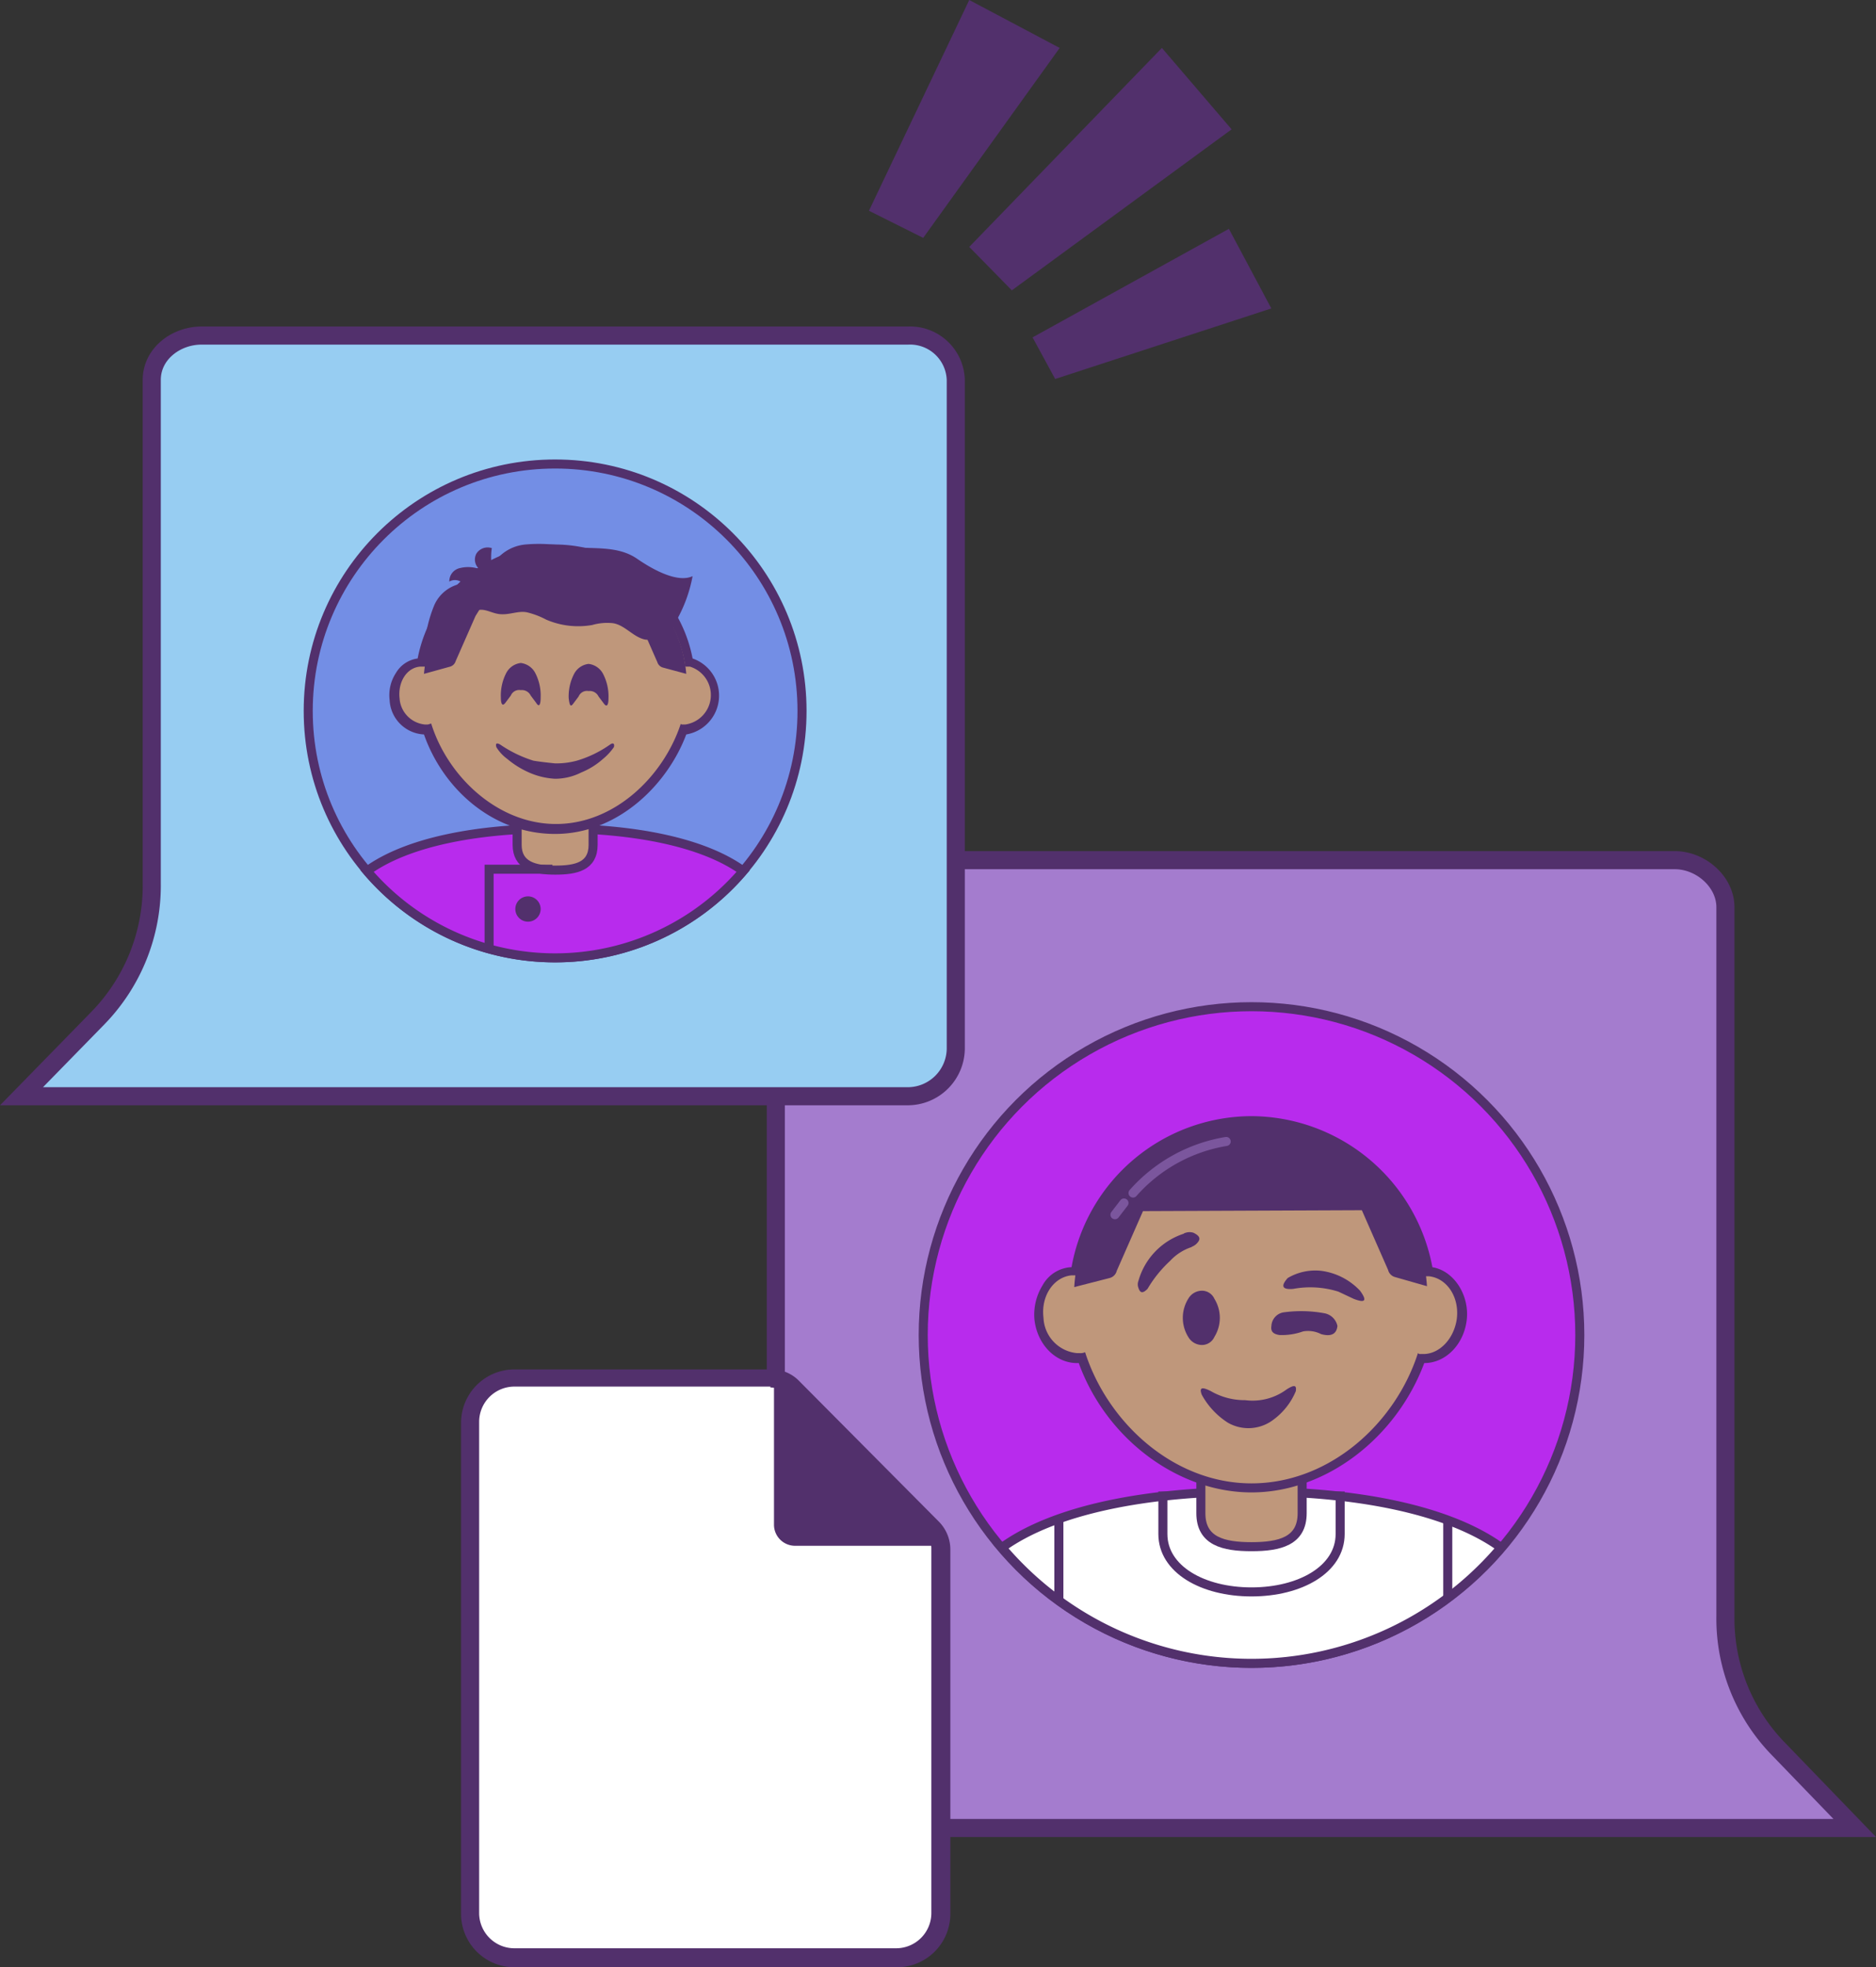 <svg id="Layer_1" data-name="Layer 1" xmlns="http://www.w3.org/2000/svg" viewBox="0 0 207.43 217.5"><rect x="0" y="0" width="207.43" height="217.5" fill="#333333" stroke="none"/><defs><style>.cls-1{fill:#a47cce;}.cls-12,.cls-2,.cls-4{fill:none;}.cls-11,.cls-2,.cls-4,.cls-6,.cls-7{stroke:#52306c;}.cls-11,.cls-12,.cls-2,.cls-4,.cls-6,.cls-7{stroke-miterlimit:10;}.cls-2{stroke-width:2px;}.cls-11,.cls-3{fill:#b82bed;}.cls-5{fill:#97cdf2;}.cls-13,.cls-6{fill:#fff;}.cls-7,.cls-8{fill:#bf977b;}.cls-9{fill:#52306c;}.cls-10{fill:#738ee5;}.cls-12{stroke:#a47cce;stroke-linecap:round;opacity:0.5;isolation:isolate;}</style></defs><title>working-together</title><path class="cls-1" d="M191,100.6V179a20.63,20.63,0,0,0,5.9,14.7l8.4,8.7H91.6a5.52,5.52,0,0,1-5.6-5.2V100.6c0-2.9,2.8-5.2,5.6-5.2h93.8C188.3,95.4,191,97.8,191,100.6Z" transform="translate(-0.22 -0.3)"/><path class="cls-2" d="M191,100.6V179a20.63,20.63,0,0,0,5.9,14.7l8.4,8.7H91.6a5.52,5.52,0,0,1-5.6-5.2V100.6c0-2.9,2.8-5.2,5.6-5.2h93.8C188.3,95.4,191,97.8,191,100.6Z" transform="translate(-0.22 -0.3)"/><circle id="SVGID" class="cls-3" cx="138.38" cy="147.6" r="36.3"/><circle id="SVGID-2" data-name="SVGID" class="cls-4" cx="138.38" cy="147.6" r="36.3"/><path class="cls-5" d="M17,42.3V98a21,21,0,0,1-5.9,14.8l-8.5,8.7h98a5.32,5.32,0,0,0,5.3-5.2v-74a5.06,5.06,0,0,0-5.3-4.9H22.5C19.7,37.4,17,39.4,17,42.3Z" transform="translate(-0.22 -0.3)"/><path class="cls-2" d="M17,42.3V98a21,21,0,0,1-5.9,14.8l-8.5,8.7h98a5.32,5.32,0,0,0,5.3-5.2v-74a5.06,5.06,0,0,0-5.3-4.9H22.5C19.7,37.4,17,39.4,17,42.3Z" transform="translate(-0.22 -0.3)"/><path class="cls-4" d="M124.1,166.6c-0.9,4.5,6,8.9,14.7,8.9s15.4-4.6,14.7-9" transform="translate(-0.22 -0.3)"/><path class="cls-6" d="M138.6,165.2c-11.6,0-21.8,2-27.6,6.2a36.16,36.16,0,0,0,55.2,0C160.4,167.2,150.2,165.2,138.6,165.2Z" transform="translate(-0.22 -0.3)"/><path class="cls-4" d="M128.8,165.2v4.7c0,3.9,4.4,6.4,9.8,6.4h0c5.4,0,9.8-2.5,9.8-6.4v-4.7" transform="translate(-0.22 -0.3)"/><path class="cls-7" d="M144.2,162H133v5.6c0,3.1,2.5,3.7,5.6,3.7h0c3.1,0,5.6-.6,5.6-3.7V162h0Z" transform="translate(-0.22 -0.3)"/><path class="cls-8" d="M138.6,164.8c-9.1,0-16.2-7.1-18.7-14.4h-0.6a4.53,4.53,0,0,1-4.2-4.3c-0.3-2.6,1.3-5.2,3.5-5.5a1.38,1.38,0,0,1,.4-0.3h0.1a19.75,19.75,0,0,1,39,.4c0.1,0,.1.1,0.2,0.1,2.3,0.3,3.8,2.6,3.5,5.3-0.3,2.5-2.1,4.4-4.2,4.4h-0.3C154.8,157.7,147.7,164.8,138.6,164.8Z" transform="translate(-0.22 -0.3)"/><path class="cls-9" d="M138.6,124.7a19.31,19.31,0,0,1,19.1,16.7h0.5c2,0.2,3.4,2.3,3.1,4.7-0.3,2.2-1.9,3.9-3.7,3.9h-0.3a0.37,0.37,0,0,1-.3-0.1c-2.5,7.8-9.8,14.4-18.4,14.4s-15.9-6.7-18.4-14.5a1.27,1.27,0,0,1-.6.1h-0.3a4.09,4.09,0,0,1-3.7-3.9c-0.3-2.4,1.1-4.5,3.1-4.7h0.8a19.31,19.31,0,0,1,19.1-16.6m0-1a20.27,20.27,0,0,0-19.9,16.7h-0.1a3.86,3.86,0,0,0-3.1,2,6.15,6.15,0,0,0-.9,3.8c0.3,2.7,2.3,4.8,4.7,4.8h0.2c3,8.3,10.9,14.3,19.1,14.3s16-6,19.1-14.3c2.4,0,4.4-2.1,4.7-4.8s-1.4-5.4-3.8-5.8a20.45,20.45,0,0,0-20-16.7h0Z" transform="translate(-0.22 -0.3)"/><path class="cls-9" d="M150.8,134.1l2.9,6.6a1.09,1.09,0,0,0,.8.8l3.5,1a19.54,19.54,0,0,0-39,.1l3.9-1a1.09,1.09,0,0,0,.8-0.8l2.9-6.6" transform="translate(-0.22 -0.3)"/><g id="a"><path class="cls-9" d="M144.3,147.5a3.16,3.16,0,0,1,2,.3q1.65,0.45,1.8-.9a1.8,1.8,0,0,0-1.4-1.4,14.21,14.21,0,0,0-4.6-.1,1.6,1.6,0,0,0-1.3,1.5c-0.1.6,0.2,0.9,0.9,1a7,7,0,0,0,2.6-.4m-10.2,6.6c-1-.5-1.3-0.4-1,0.4a8.51,8.51,0,0,0,2.9,3.1,4.56,4.56,0,0,0,5.1-.4,7.47,7.47,0,0,0,2.4-3.1c0.1-.7-0.2-0.7-1-0.2a6.33,6.33,0,0,1-4.6,1.2,7.46,7.46,0,0,1-3.8-1m-1-11.1a1.76,1.76,0,0,0-1.5.9,4,4,0,0,0,0,4.2,1.76,1.76,0,0,0,1.5.9,1.51,1.51,0,0,0,1.4-.9,4,4,0,0,0,0-4.2,1.51,1.51,0,0,0-1.4-.9m-0.4-5.4c0.3-.4.1-0.7-0.5-1a1.39,1.39,0,0,0-.9,0,0.35,0.35,0,0,0-.2.1,7.67,7.67,0,0,0-5,5.2,1.1,1.1,0,0,0,0,.8c0.2,0.6.5,0.6,1,.1a13.61,13.61,0,0,1,2.5-3.1,5.63,5.63,0,0,1,2.3-1.5c0.1,0,.1-0.1.2-0.1a1.58,1.58,0,0,0,.6-0.5m17.2,6.3c1.3,0.5,1.5.2,0.7-.9a7.17,7.17,0,0,0-4.3-2.2,6,6,0,0,0-3.7.8q-1.2,1.35.6,1.2a10.38,10.38,0,0,1,5,.3Z" transform="translate(-0.22 -0.3)"/></g><circle id="SVGID-3" data-name="SVGID" class="cls-10" cx="61.38" cy="78.6" r="27.3"/><circle id="SVGID-4" data-name="SVGID" class="cls-4" cx="61.38" cy="78.6" r="27.3"/><path class="cls-11" d="M61.6,91.9c-8.7,0-16.4,1.5-20.8,4.7a27.33,27.33,0,0,0,41.6,0C78,93.4,70.3,91.9,61.6,91.9Z" transform="translate(-0.22 -0.3)"/><path class="cls-7" d="M65.8,89.5H57.4v4.2c0,2.3,1.9,2.8,4.2,2.8h0c2.3,0,4.2-.4,4.2-2.8V89.5Z" transform="translate(-0.22 -0.3)"/><path class="cls-8" d="M61.6,92c-6.8,0-12.2-5.5-14.2-11H47.1a3.56,3.56,0,0,1-3.3-3.4c-0.2-2.1,1-3.9,2.8-4.1h0.2a15,15,0,0,1,29.6,0h0c1.8,0.2,3,2,2.8,4.1A3.56,3.56,0,0,1,75.9,81H75.7C73.8,86.5,68.4,92,61.6,92Z" transform="translate(-0.22 -0.3)"/><path class="cls-9" d="M61.6,61.5A14.64,14.64,0,0,1,76,74h0.5a3.29,3.29,0,0,1-.5,6.4H75.7c-0.1,0-.2,0-0.2-0.1-1.9,5.8-7.3,11.1-13.8,11.1s-12-5.3-13.8-11.1c-0.1,0-.3.1-0.4,0.1H47.2a3.11,3.11,0,0,1-2.8-2.9c-0.2-1.8.8-3.4,2.3-3.5h0.6A14.3,14.3,0,0,1,61.6,61.5m0-1A15.52,15.52,0,0,0,46.4,73.1,3.29,3.29,0,0,0,44,74.7a4.49,4.49,0,0,0-.7,3,4,4,0,0,0,3.8,3.8h0c2.1,6,7.6,11,14.5,11s12.4-5.4,14.5-11a4.35,4.35,0,0,0,.7-8.4A15.52,15.52,0,0,0,61.6,60.5h0Z" transform="translate(-0.22 -0.3)"/><path class="cls-9" d="M70.7,68.5l2.2,5a0.9,0.9,0,0,0,.6.6l2.6,0.7a14.55,14.55,0,0,0-29,0L50,74a0.9,0.9,0,0,0,.6-0.6l2.2-5,0.5-.8,4-2.2,5.4,1.7Z" transform="translate(-0.22 -0.3)"/><path class="cls-9" d="M58.5,68a9,9,0,0,1,2.1.8,8.94,8.94,0,0,0,5.1.6,6,6,0,0,1,2.3-.2c1.3,0.2,2.2,1.5,3.5,1.8a3.16,3.16,0,0,0,3.4-1.9A15.74,15.74,0,0,0,76.8,64c-1.7.8-4.5-.8-6.1-1.9-2.3-1.6-5.1-1-7.9-1.4a17,17,0,0,0-4.5-.2,4.77,4.77,0,0,0-3.7,2.4,6.7,6.7,0,0,1,0-2,1.47,1.47,0,0,0-1.7.6,1.38,1.38,0,0,0,.3,1.7,3.76,3.76,0,0,0-2.1-.1,1.49,1.49,0,0,0-1.2,1.5,1.23,1.23,0,0,1,1.5.2,4.09,4.09,0,0,0-3.2,2.5,14.48,14.48,0,0,0-1,4.1,18.46,18.46,0,0,1-.4,2.3c-0.1-.4,1.1,0,1.5,0s-0.1.1-.1,0.5c1.3-.1,2.1-1.5,2.5-2.8s0.7-2.7,1.8-3.4,1.9,0.1,3,.2S57.5,67.8,58.5,68Z" transform="translate(-0.22 -0.3)"/><g id="a-2" data-name="a"><path class="cls-9" d="M55.1,82.9a4.56,4.56,0,0,0,1.2,1.3,10,10,0,0,0,2.4,1.5,8.17,8.17,0,0,0,2.9.7,6.48,6.48,0,0,0,2.9-.7,8.31,8.31,0,0,0,2.4-1.5,6.42,6.42,0,0,0,1.2-1.3c0.1-.4-0.1-0.5-0.4-0.3A12.49,12.49,0,0,1,64,84.4a8.75,8.75,0,0,1-2.4.3q-1.5-.15-2.4-0.3a13.77,13.77,0,0,1-3.7-1.8c-0.4-.2-0.5-0.1-0.4.3M60,77.4a5.4,5.4,0,0,0-.6-2.7,2.08,2.08,0,0,0-1.6-1.1h0a2.08,2.08,0,0,0-1.6,1.1,5.4,5.4,0,0,0-.6,2.7c0,0.8.2,1,.5,0.6l0.6-.8a1,1,0,0,1,1.1-.6h0a1.08,1.08,0,0,1,1.1.6L59.5,78c0.3,0.5.5,0.3,0.5-.6m3.6,0.7,0.6-.8a1,1,0,0,1,1.1-.6h0a1.08,1.08,0,0,1,1.1.6L67,78.1c0.3,0.4.5,0.2,0.5-.6a5.4,5.4,0,0,0-.6-2.7,2.08,2.08,0,0,0-1.6-1.1h0a2.08,2.08,0,0,0-1.6,1.1,5.4,5.4,0,0,0-.6,2.7C63.2,78.3,63.3,78.5,63.6,78.1Z" transform="translate(-0.22 -0.3)"/></g><polygon class="cls-9" points="107.17 27.3 111.88 32.1 136.18 14.3 128.47 5.3 107.17 27.3"/><polygon class="cls-9" points="114.17 37.3 135.88 25.3 140.57 34.1 116.67 41.9 114.17 37.3"/><polygon class="cls-9" points="102.08 26.3 96.08 23.3 107.17 0 117.17 5.3 102.08 26.3"/><polyline class="cls-4" points="61.08 96.1 54.08 96.1 54.08 101.8 54.08 104.9"/><circle class="cls-9" cx="58.38" cy="100.5" r="1.4"/><line class="cls-4" x1="117.08" y1="167.8" x2="117.08" y2="176.8"/><line class="cls-4" x1="160.08" y1="167.8" x2="160.08" y2="176.8"/><path class="cls-12" d="M124.5,133.3c-0.3.4-.7,0.9-1,1.3" transform="translate(-0.22 -0.3)"/><path class="cls-12" d="M135.8,126.5a17.55,17.55,0,0,0-10.3,5.7" transform="translate(-0.22 -0.3)"/><path class="cls-13" d="M57.1,216.7a4.91,4.91,0,0,1-4.9-4.9V157.5a4.91,4.91,0,0,1,4.9-4.9H85.4a3.49,3.49,0,0,1,2.4,1L103.2,169a3.25,3.25,0,0,1,1,2.4v40.3a4.91,4.91,0,0,1-4.9,4.9H57.1v0.1Z" transform="translate(-0.22 -0.3)"/><path class="cls-9" d="M85.4,153.7a2.41,2.41,0,0,1,1.7.7l15.4,15.4a2.34,2.34,0,0,1,.7,1.7v40.3a3.9,3.9,0,0,1-3.9,3.9H57.1a3.9,3.9,0,0,1-3.9-3.9V157.5a3.9,3.9,0,0,1,3.9-3.9H85.4m0-1.9H57.1a5.91,5.91,0,0,0-5.9,5.9v54.3a5.91,5.91,0,0,0,5.9,5.9H99.4a5.91,5.91,0,0,0,5.9-5.9V171.6a4.39,4.39,0,0,0-1.3-3.1L88.6,153a4.22,4.22,0,0,0-3.2-1.3h0Z" transform="translate(-0.22 -0.3)"/><path class="cls-9" d="M85.8,152.7v16.2a2.33,2.33,0,0,0,2.3,2.3h16.6" transform="translate(-0.22 -0.3)"/></svg>